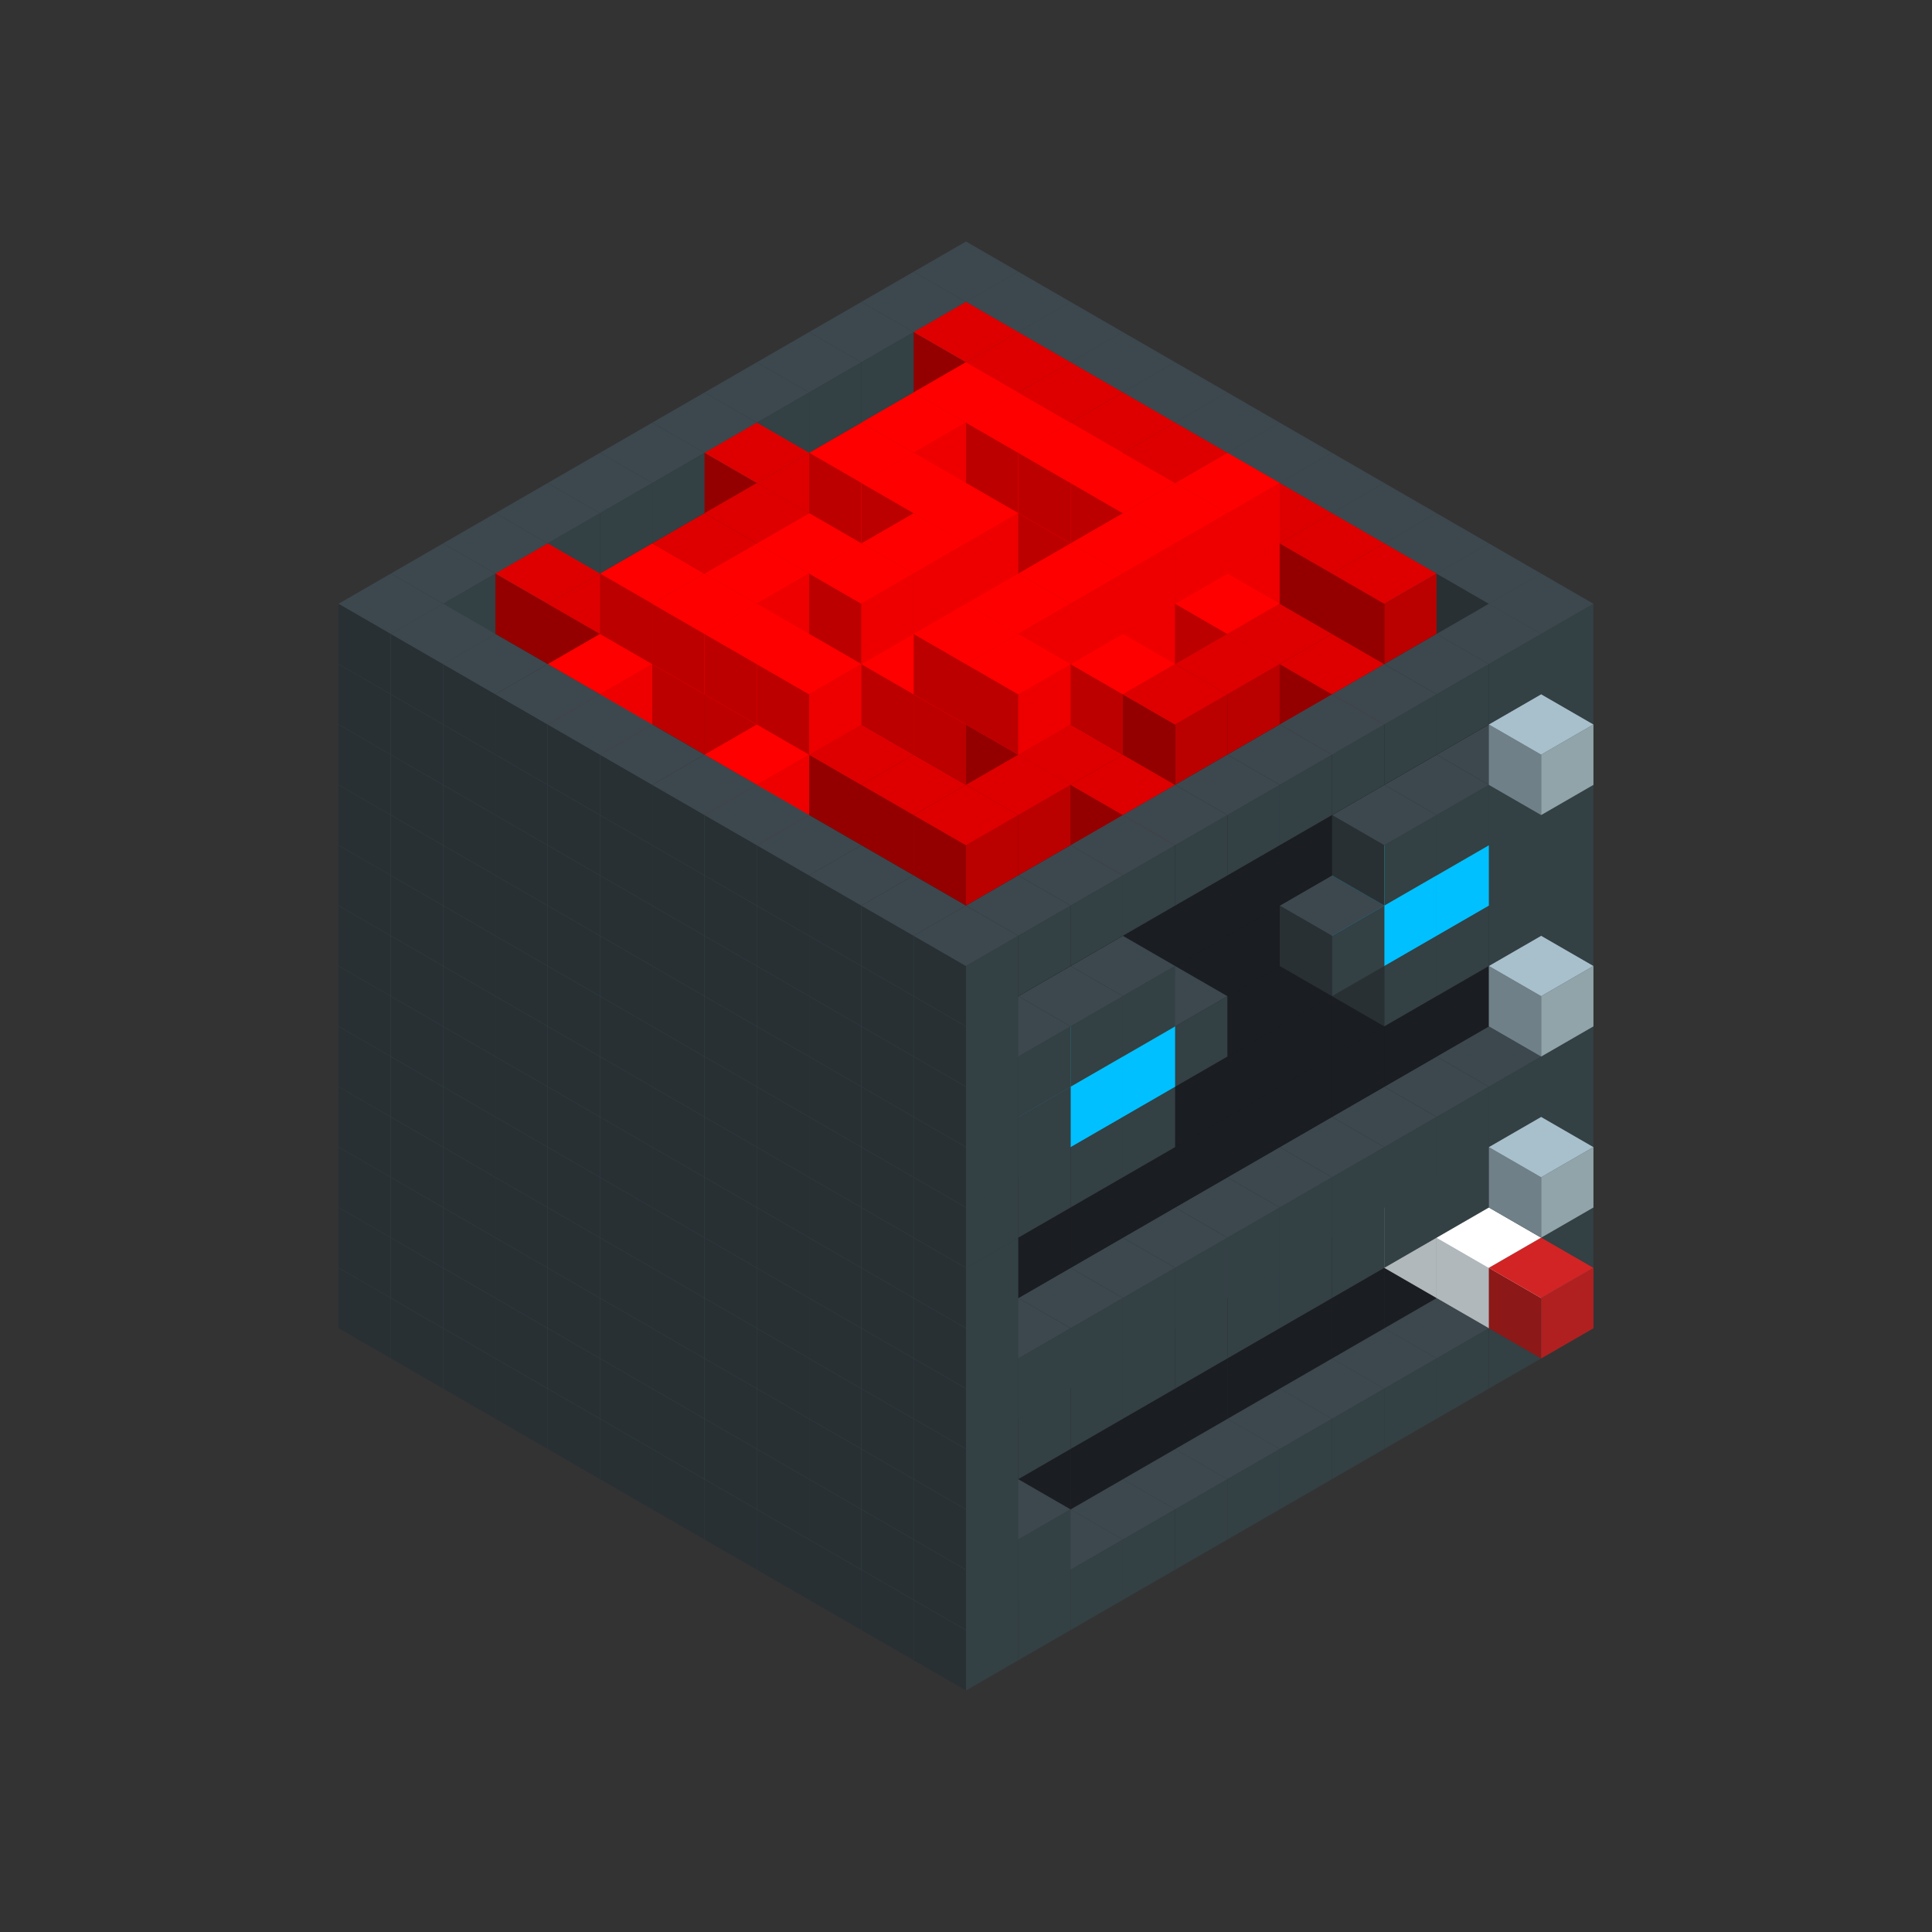 
<svg width='600' height='600' viewBox='4436371 5550000 3200000 3200000' xmlns='http://www.w3.org/2000/svg' xmlns:xlink='http://www.w3.org/1999/xlink'>
<rect x="4436371" y="5550000" width="3200000" height="3200000" fill="#333333" stroke="none"/>
<use xlink:href='#v-0x000000bc-1' transform='translate(983738,3600000)'/>
<use xlink:href='#v-0x000000bc-1' transform='translate(1070341,3650000)'/>
<use xlink:href='#v-0x000000bc-1' transform='translate(1156944,3700000)'/>
<use xlink:href='#v-0x000000bc-1' transform='translate(1243547,3750000)'/>
<use xlink:href='#v-0x000000bc-1' transform='translate(1330150,3800000)'/>
<use xlink:href='#v-0x000000bc-1' transform='translate(1416753,3850000)'/>
<use xlink:href='#v-0x000000bc-1' transform='translate(1503356,3900000)'/>
<use xlink:href='#v-0x000000bc-1' transform='translate(1589959,3950000)'/>
<use xlink:href='#v-0x000000bc-1' transform='translate(1676562,4000000)'/>
<use xlink:href='#v-0x000000bc-1' transform='translate(1763165,4050000)'/>
<use xlink:href='#v-0x000000bc-1' transform='translate(1849768,4100000)'/>
<use xlink:href='#v-0x000000bc-1' transform='translate(2889004,3600000)'/>
<use xlink:href='#v-0x000000bc-1' transform='translate(2802401,3650000)'/>
<use xlink:href='#v-0x000000bc-1' transform='translate(2715798,3700000)'/>
<use xlink:href='#v-0x000000bc-1' transform='translate(2629195,3750000)'/>
<use xlink:href='#v-0x000000bc-1' transform='translate(2542592,3800000)'/>
<use xlink:href='#v-0x000000bc-1' transform='translate(2455989,3850000)'/>
<use xlink:href='#v-0x000000bc-1' transform='translate(2369386,3900000)'/>
<use xlink:href='#v-0x000000bc-1' transform='translate(2282783,3950000)'/>
<use xlink:href='#v-0x000000bc-1' transform='translate(2196180,4000000)'/>
<use xlink:href='#v-0x000000bc-1' transform='translate(2109577,4050000)'/>
<use xlink:href='#v-0x000000bc-1' transform='translate(2022974,4100000)'/>
<use xlink:href='#v-0x000000bc-1' transform='translate(1936371,4150000)'/>
<use xlink:href='#v-0x000000bc-1' transform='translate(983738,3500000)'/>
<use xlink:href='#v-0x000000bc-1' transform='translate(1070341,3550000)'/>
<use xlink:href='#v-0x000000bc-1' transform='translate(1156944,3600000)'/>
<use xlink:href='#v-0x000000bc-1' transform='translate(1243547,3650000)'/>
<use xlink:href='#v-0x000000bc-1' transform='translate(1330150,3700000)'/>
<use xlink:href='#v-0x000000bc-1' transform='translate(1416753,3750000)'/>
<use xlink:href='#v-0x000000bc-1' transform='translate(1503356,3800000)'/>
<use xlink:href='#v-0x000000bc-1' transform='translate(1589959,3850000)'/>
<use xlink:href='#v-0x000000bc-1' transform='translate(1676562,3900000)'/>
<use xlink:href='#v-0x000000bc-1' transform='translate(1763165,3950000)'/>
<use xlink:href='#v-0x000000bc-2' transform='translate(2715798,3500000)'/>
<use xlink:href='#v-0x000000bc-2' transform='translate(2629195,3550000)'/>
<use xlink:href='#v-0x000000bc-2' transform='translate(2542592,3600000)'/>
<use xlink:href='#v-0x000000bc-2' transform='translate(2455989,3650000)'/>
<use xlink:href='#v-0x000000bc-2' transform='translate(2369386,3700000)'/>
<use xlink:href='#v-0x000000bc-2' transform='translate(2282783,3750000)'/>
<use xlink:href='#v-0x000000bc-2' transform='translate(2196180,3800000)'/>
<use xlink:href='#v-0x000000bc-2' transform='translate(2109577,3850000)'/>
<use xlink:href='#v-0x000000bc-2' transform='translate(2022974,3900000)'/>
<use xlink:href='#v-0x000000bc-2' transform='translate(1936371,3950000)'/>
<use xlink:href='#v-0x000000bc-1' transform='translate(1849768,4000000)'/>
<use xlink:href='#v-0x000000bc-1' transform='translate(2889004,3500000)'/>
<use xlink:href='#v-0x000000bc-1' transform='translate(2802401,3550000)'/>
<use xlink:href='#v-0x000000bc-1' transform='translate(2022974,4000000)'/>
<use xlink:href='#v-0x000000bc-1' transform='translate(1936371,4050000)'/>
<use xlink:href='#v-0x000000bc-1' transform='translate(983738,3400000)'/>
<use xlink:href='#v-0x000000bc-1' transform='translate(1070341,3450000)'/>
<use xlink:href='#v-0x000000bc-1' transform='translate(1156944,3500000)'/>
<use xlink:href='#v-0x000000bc-1' transform='translate(1243547,3550000)'/>
<use xlink:href='#v-0x000000bc-1' transform='translate(1330150,3600000)'/>
<use xlink:href='#v-0x000000bc-1' transform='translate(1416753,3650000)'/>
<use xlink:href='#v-0x000000bc-1' transform='translate(1503356,3700000)'/>
<use xlink:href='#v-0x000000bc-1' transform='translate(1589959,3750000)'/>
<use xlink:href='#v-0x000000bc-1' transform='translate(1676562,3800000)'/>
<use xlink:href='#v-0x000000bc-1' transform='translate(1763165,3850000)'/>
<use xlink:href='#v-0x000000bc-2' transform='translate(2715798,3400000)'/>
<use xlink:href='#v-0x000000bc-4' transform='translate(2629195,3450000)'/>
<use xlink:href='#v-0x000000bc-2' transform='translate(2542592,3500000)'/>
<use xlink:href='#v-0x000000bc-2' transform='translate(2455989,3550000)'/>
<use xlink:href='#v-0x000000bc-2' transform='translate(2369386,3600000)'/>
<use xlink:href='#v-0x000000bc-2' transform='translate(2282783,3650000)'/>
<use xlink:href='#v-0x000000bc-2' transform='translate(2196180,3700000)'/>
<use xlink:href='#v-0x000000bc-2' transform='translate(2109577,3750000)'/>
<use xlink:href='#v-0x000000bc-2' transform='translate(2022974,3800000)'/>
<use xlink:href='#v-0x000000bc-2' transform='translate(1936371,3850000)'/>
<use xlink:href='#v-0x000000bc-1' transform='translate(1849768,3900000)'/>
<use xlink:href='#v-0x000000bc-1' transform='translate(2889004,3400000)'/>
<use xlink:href='#v-0x000000bc-4' transform='translate(2715798,3500000)'/>
<use xlink:href='#v-0x000000bc-1' transform='translate(1936371,3950000)'/>
<use xlink:href='#v-0x000000bc-4' transform='translate(2802401,3550000)'/>
<use xlink:href='#v-0x000000bc-5' transform='translate(2889004,3600000)'/>
<use xlink:href='#v-0x000000bc-1' transform='translate(983738,3300000)'/>
<use xlink:href='#v-0x000000bc-1' transform='translate(1070341,3350000)'/>
<use xlink:href='#v-0x000000bc-1' transform='translate(1156944,3400000)'/>
<use xlink:href='#v-0x000000bc-1' transform='translate(1243547,3450000)'/>
<use xlink:href='#v-0x000000bc-1' transform='translate(1330150,3500000)'/>
<use xlink:href='#v-0x000000bc-1' transform='translate(1416753,3550000)'/>
<use xlink:href='#v-0x000000bc-1' transform='translate(1503356,3600000)'/>
<use xlink:href='#v-0x000000bc-1' transform='translate(1589959,3650000)'/>
<use xlink:href='#v-0x000000bc-1' transform='translate(1676562,3700000)'/>
<use xlink:href='#v-0x000000bc-1' transform='translate(1763165,3750000)'/>
<use xlink:href='#v-0x000000bc-2' transform='translate(2715798,3300000)'/>
<use xlink:href='#v-0x000000bc-2' transform='translate(2629195,3350000)'/>
<use xlink:href='#v-0x000000bc-2' transform='translate(2542592,3400000)'/>
<use xlink:href='#v-0x000000bc-2' transform='translate(2455989,3450000)'/>
<use xlink:href='#v-0x000000bc-2' transform='translate(2369386,3500000)'/>
<use xlink:href='#v-0x000000bc-2' transform='translate(2282783,3550000)'/>
<use xlink:href='#v-0x000000bc-2' transform='translate(2196180,3600000)'/>
<use xlink:href='#v-0x000000bc-2' transform='translate(2109577,3650000)'/>
<use xlink:href='#v-0x000000bc-2' transform='translate(2022974,3700000)'/>
<use xlink:href='#v-0x000000bc-2' transform='translate(1936371,3750000)'/>
<use xlink:href='#v-0x000000bc-1' transform='translate(1849768,3800000)'/>
<use xlink:href='#v-0x000000bc-1' transform='translate(2889004,3300000)'/>
<use xlink:href='#v-0x000000bc-1' transform='translate(2802401,3350000)'/>
<use xlink:href='#v-0x000000bc-1' transform='translate(2715798,3400000)'/>
<use xlink:href='#v-0x000000bc-1' transform='translate(2629195,3450000)'/>
<use xlink:href='#v-0x000000bc-1' transform='translate(2542592,3500000)'/>
<use xlink:href='#v-0x000000bc-1' transform='translate(2455989,3550000)'/>
<use xlink:href='#v-0x000000bc-1' transform='translate(2369386,3600000)'/>
<use xlink:href='#v-0x000000bc-1' transform='translate(2282783,3650000)'/>
<use xlink:href='#v-0x000000bc-1' transform='translate(2196180,3700000)'/>
<use xlink:href='#v-0x000000bc-1' transform='translate(2109577,3750000)'/>
<use xlink:href='#v-0x000000bc-1' transform='translate(2022974,3800000)'/>
<use xlink:href='#v-0x000000bc-1' transform='translate(1936371,3850000)'/>
<use xlink:href='#v-0x000000bc-1' transform='translate(983738,3200000)'/>
<use xlink:href='#v-0x000000bc-1' transform='translate(1070341,3250000)'/>
<use xlink:href='#v-0x000000bc-1' transform='translate(1156944,3300000)'/>
<use xlink:href='#v-0x000000bc-1' transform='translate(1243547,3350000)'/>
<use xlink:href='#v-0x000000bc-1' transform='translate(1330150,3400000)'/>
<use xlink:href='#v-0x000000bc-1' transform='translate(1416753,3450000)'/>
<use xlink:href='#v-0x000000bc-1' transform='translate(1503356,3500000)'/>
<use xlink:href='#v-0x000000bc-1' transform='translate(1589959,3550000)'/>
<use xlink:href='#v-0x000000bc-1' transform='translate(1676562,3600000)'/>
<use xlink:href='#v-0x000000bc-1' transform='translate(1763165,3650000)'/>
<use xlink:href='#v-0x000000bc-2' transform='translate(2715798,3200000)'/>
<use xlink:href='#v-0x000000bc-2' transform='translate(2629195,3250000)'/>
<use xlink:href='#v-0x000000bc-2' transform='translate(2542592,3300000)'/>
<use xlink:href='#v-0x000000bc-2' transform='translate(2455989,3350000)'/>
<use xlink:href='#v-0x000000bc-2' transform='translate(2369386,3400000)'/>
<use xlink:href='#v-0x000000bc-2' transform='translate(2282783,3450000)'/>
<use xlink:href='#v-0x000000bc-2' transform='translate(2196180,3500000)'/>
<use xlink:href='#v-0x000000bc-2' transform='translate(2109577,3550000)'/>
<use xlink:href='#v-0x000000bc-2' transform='translate(2022974,3600000)'/>
<use xlink:href='#v-0x000000bc-2' transform='translate(1936371,3650000)'/>
<use xlink:href='#v-0x000000bc-1' transform='translate(1849768,3700000)'/>
<use xlink:href='#v-0x000000bc-1' transform='translate(2889004,3200000)'/>
<use xlink:href='#v-0x000000bc-1' transform='translate(2802401,3250000)'/>
<use xlink:href='#v-0x000000bc-1' transform='translate(2715798,3300000)'/>
<use xlink:href='#v-0x000000bc-1' transform='translate(2629195,3350000)'/>
<use xlink:href='#v-0x000000bc-1' transform='translate(2542592,3400000)'/>
<use xlink:href='#v-0x000000bc-1' transform='translate(2455989,3450000)'/>
<use xlink:href='#v-0x000000bc-1' transform='translate(2369386,3500000)'/>
<use xlink:href='#v-0x000000bc-1' transform='translate(2282783,3550000)'/>
<use xlink:href='#v-0x000000bc-1' transform='translate(2196180,3600000)'/>
<use xlink:href='#v-0x000000bc-1' transform='translate(2109577,3650000)'/>
<use xlink:href='#v-0x000000bc-1' transform='translate(2022974,3700000)'/>
<use xlink:href='#v-0x000000bc-1' transform='translate(1936371,3750000)'/>
<use xlink:href='#v-0x000000bc-6' transform='translate(2889004,3400000)'/>
<use xlink:href='#v-0x000000bc-1' transform='translate(983738,3100000)'/>
<use xlink:href='#v-0x000000bc-1' transform='translate(1070341,3150000)'/>
<use xlink:href='#v-0x000000bc-1' transform='translate(1156944,3200000)'/>
<use xlink:href='#v-0x000000bc-1' transform='translate(1243547,3250000)'/>
<use xlink:href='#v-0x000000bc-1' transform='translate(1330150,3300000)'/>
<use xlink:href='#v-0x000000bc-1' transform='translate(1416753,3350000)'/>
<use xlink:href='#v-0x000000bc-1' transform='translate(1503356,3400000)'/>
<use xlink:href='#v-0x000000bc-1' transform='translate(1589959,3450000)'/>
<use xlink:href='#v-0x000000bc-1' transform='translate(1676562,3500000)'/>
<use xlink:href='#v-0x000000bc-1' transform='translate(1763165,3550000)'/>
<use xlink:href='#v-0x000000bc-2' transform='translate(2715798,3100000)'/>
<use xlink:href='#v-0x000000bc-2' transform='translate(2629195,3150000)'/>
<use xlink:href='#v-0x000000bc-2' transform='translate(2542592,3200000)'/>
<use xlink:href='#v-0x000000bc-2' transform='translate(2455989,3250000)'/>
<use xlink:href='#v-0x000000bc-2' transform='translate(2369386,3300000)'/>
<use xlink:href='#v-0x000000bc-2' transform='translate(2282783,3350000)'/>
<use xlink:href='#v-0x000000bc-2' transform='translate(2196180,3400000)'/>
<use xlink:href='#v-0x000000bc-2' transform='translate(2109577,3450000)'/>
<use xlink:href='#v-0x000000bc-2' transform='translate(2022974,3500000)'/>
<use xlink:href='#v-0x000000bc-2' transform='translate(1936371,3550000)'/>
<use xlink:href='#v-0x000000bc-1' transform='translate(1849768,3600000)'/>
<use xlink:href='#v-0x000000bc-1' transform='translate(2889004,3100000)'/>
<use xlink:href='#v-0x000000bc-1' transform='translate(1936371,3650000)'/>
<use xlink:href='#v-0x000000bc-1' transform='translate(983738,3000000)'/>
<use xlink:href='#v-0x000000bc-1' transform='translate(1070341,3050000)'/>
<use xlink:href='#v-0x000000bc-1' transform='translate(1156944,3100000)'/>
<use xlink:href='#v-0x000000bc-1' transform='translate(1243547,3150000)'/>
<use xlink:href='#v-0x000000bc-1' transform='translate(1330150,3200000)'/>
<use xlink:href='#v-0x000000bc-1' transform='translate(1416753,3250000)'/>
<use xlink:href='#v-0x000000bc-1' transform='translate(1503356,3300000)'/>
<use xlink:href='#v-0x000000bc-1' transform='translate(1589959,3350000)'/>
<use xlink:href='#v-0x000000bc-1' transform='translate(1676562,3400000)'/>
<use xlink:href='#v-0x000000bc-1' transform='translate(1763165,3450000)'/>
<use xlink:href='#v-0x000000bc-2' transform='translate(2715798,3000000)'/>
<use xlink:href='#v-0x000000bc-2' transform='translate(2629195,3050000)'/>
<use xlink:href='#v-0x000000bc-2' transform='translate(2542592,3100000)'/>
<use xlink:href='#v-0x000000bc-2' transform='translate(2455989,3150000)'/>
<use xlink:href='#v-0x000000bc-2' transform='translate(2369386,3200000)'/>
<use xlink:href='#v-0x000000bc-2' transform='translate(2282783,3250000)'/>
<use xlink:href='#v-0x000000bc-2' transform='translate(2196180,3300000)'/>
<use xlink:href='#v-0x000000bc-2' transform='translate(2109577,3350000)'/>
<use xlink:href='#v-0x000000bc-2' transform='translate(2022974,3400000)'/>
<use xlink:href='#v-0x000000bc-2' transform='translate(1936371,3450000)'/>
<use xlink:href='#v-0x000000bc-1' transform='translate(1849768,3500000)'/>
<use xlink:href='#v-0x000000bc-1' transform='translate(2889004,3000000)'/>
<use xlink:href='#v-0x000000bc-1' transform='translate(1936371,3550000)'/>
<use xlink:href='#v-0x000000bc-1' transform='translate(983738,2900000)'/>
<use xlink:href='#v-0x000000bc-1' transform='translate(1070341,2950000)'/>
<use xlink:href='#v-0x000000bc-1' transform='translate(1156944,3000000)'/>
<use xlink:href='#v-0x000000bc-1' transform='translate(1243547,3050000)'/>
<use xlink:href='#v-0x000000bc-1' transform='translate(1330150,3100000)'/>
<use xlink:href='#v-0x000000bc-1' transform='translate(1416753,3150000)'/>
<use xlink:href='#v-0x000000bc-1' transform='translate(1503356,3200000)'/>
<use xlink:href='#v-0x000000bc-1' transform='translate(1589959,3250000)'/>
<use xlink:href='#v-0x000000bc-1' transform='translate(1676562,3300000)'/>
<use xlink:href='#v-0x000000bc-1' transform='translate(1763165,3350000)'/>
<use xlink:href='#v-0x000000bc-2' transform='translate(2715798,2900000)'/>
<use xlink:href='#v-0x000000bc-2' transform='translate(2629195,2950000)'/>
<use xlink:href='#v-0x000000bc-2' transform='translate(2542592,3000000)'/>
<use xlink:href='#v-0x000000bc-2' transform='translate(2455989,3050000)'/>
<use xlink:href='#v-0x000000bc-2' transform='translate(2369386,3100000)'/>
<use xlink:href='#v-0x000000bc-2' transform='translate(2282783,3150000)'/>
<use xlink:href='#v-0x000000bc-2' transform='translate(2196180,3200000)'/>
<use xlink:href='#v-0x000000bc-2' transform='translate(2109577,3250000)'/>
<use xlink:href='#v-0x000000bc-2' transform='translate(2022974,3300000)'/>
<use xlink:href='#v-0x000000bc-2' transform='translate(1936371,3350000)'/>
<use xlink:href='#v-0x000000bc-1' transform='translate(1849768,3400000)'/>
<use xlink:href='#v-0x000000bc-1' transform='translate(2889004,2900000)'/>
<use xlink:href='#v-0x000000bc-1' transform='translate(2802401,2950000)'/>
<use xlink:href='#v-0x000000bc-1' transform='translate(2715798,3000000)'/>
<use xlink:href='#v-0x000000bc-1' transform='translate(2629195,3050000)'/>
<use xlink:href='#v-0x000000bc-1' transform='translate(2196180,3300000)'/>
<use xlink:href='#v-0x000000bc-1' transform='translate(2109577,3350000)'/>
<use xlink:href='#v-0x000000bc-1' transform='translate(2022974,3400000)'/>
<use xlink:href='#v-0x000000bc-1' transform='translate(1936371,3450000)'/>
<use xlink:href='#v-0x000000bc-6' transform='translate(2889004,3100000)'/>
<use xlink:href='#v-0x000000bc-1' transform='translate(983738,2800000)'/>
<use xlink:href='#v-0x000000bc-1' transform='translate(1070341,2850000)'/>
<use xlink:href='#v-0x000000bc-1' transform='translate(1156944,2900000)'/>
<use xlink:href='#v-0x000000bc-1' transform='translate(1243547,2950000)'/>
<use xlink:href='#v-0x000000bc-1' transform='translate(1330150,3000000)'/>
<use xlink:href='#v-0x000000bc-1' transform='translate(1416753,3050000)'/>
<use xlink:href='#v-0x000000bc-1' transform='translate(1503356,3100000)'/>
<use xlink:href='#v-0x000000bc-1' transform='translate(1589959,3150000)'/>
<use xlink:href='#v-0x000000bc-1' transform='translate(1676562,3200000)'/>
<use xlink:href='#v-0x000000bc-1' transform='translate(1763165,3250000)'/>
<use xlink:href='#v-0x000000bc-2' transform='translate(2715798,2800000)'/>
<use xlink:href='#v-0x000000bc-2' transform='translate(2629195,2850000)'/>
<use xlink:href='#v-0x000000bc-2' transform='translate(2542592,2900000)'/>
<use xlink:href='#v-0x000000bc-2' transform='translate(2455989,2950000)'/>
<use xlink:href='#v-0x000000bc-2' transform='translate(2369386,3000000)'/>
<use xlink:href='#v-0x000000bc-2' transform='translate(2282783,3050000)'/>
<use xlink:href='#v-0x000000bc-2' transform='translate(2196180,3100000)'/>
<use xlink:href='#v-0x000000bc-2' transform='translate(2109577,3150000)'/>
<use xlink:href='#v-0x000000bc-2' transform='translate(2022974,3200000)'/>
<use xlink:href='#v-0x000000bc-2' transform='translate(1936371,3250000)'/>
<use xlink:href='#v-0x000000bc-1' transform='translate(1849768,3300000)'/>
<use xlink:href='#v-0x000000bc-1' transform='translate(2889004,2800000)'/>
<use xlink:href='#v-0x000000bc-1' transform='translate(2802401,2850000)'/>
<use xlink:href='#v-0x000000bc-3' transform='translate(2715798,2900000)'/>
<use xlink:href='#v-0x000000bc-3' transform='translate(2629195,2950000)'/>
<use xlink:href='#v-0x000000bc-1' transform='translate(2542592,3000000)'/>
<use xlink:href='#v-0x000000bc-1' transform='translate(2282783,3150000)'/>
<use xlink:href='#v-0x000000bc-3' transform='translate(2196180,3200000)'/>
<use xlink:href='#v-0x000000bc-3' transform='translate(2109577,3250000)'/>
<use xlink:href='#v-0x000000bc-1' transform='translate(2022974,3300000)'/>
<use xlink:href='#v-0x000000bc-1' transform='translate(1936371,3350000)'/>
<use xlink:href='#v-0x000000bc-1' transform='translate(983738,2700000)'/>
<use xlink:href='#v-0x000000bc-1' transform='translate(1070341,2750000)'/>
<use xlink:href='#v-0x000000bc-1' transform='translate(1156944,2800000)'/>
<use xlink:href='#v-0x000000bc-1' transform='translate(1243547,2850000)'/>
<use xlink:href='#v-0x000000bc-1' transform='translate(1330150,2900000)'/>
<use xlink:href='#v-0x000000bc-1' transform='translate(1416753,2950000)'/>
<use xlink:href='#v-0x000000bc-1' transform='translate(1503356,3000000)'/>
<use xlink:href='#v-0x000000bc-1' transform='translate(1589959,3050000)'/>
<use xlink:href='#v-0x000000bc-1' transform='translate(1676562,3100000)'/>
<use xlink:href='#v-0x000000bc-1' transform='translate(1763165,3150000)'/>
<use xlink:href='#v-0x000000bc-2' transform='translate(2715798,2700000)'/>
<use xlink:href='#v-0x000000bc-2' transform='translate(2629195,2750000)'/>
<use xlink:href='#v-0x000000bc-2' transform='translate(2542592,2800000)'/>
<use xlink:href='#v-0x000000bc-2' transform='translate(2455989,2850000)'/>
<use xlink:href='#v-0x000000bc-2' transform='translate(2369386,2900000)'/>
<use xlink:href='#v-0x000000bc-2' transform='translate(2282783,2950000)'/>
<use xlink:href='#v-0x000000bc-2' transform='translate(2196180,3000000)'/>
<use xlink:href='#v-0x000000bc-2' transform='translate(2109577,3050000)'/>
<use xlink:href='#v-0x000000bc-2' transform='translate(2022974,3100000)'/>
<use xlink:href='#v-0x000000bc-2' transform='translate(1936371,3150000)'/>
<use xlink:href='#v-0x000000bc-1' transform='translate(1849768,3200000)'/>
<use xlink:href='#v-0x000000bc-1' transform='translate(2889004,2700000)'/>
<use xlink:href='#v-0x000000bc-1' transform='translate(2802401,2750000)'/>
<use xlink:href='#v-0x000000bc-1' transform='translate(2715798,2800000)'/>
<use xlink:href='#v-0x000000bc-1' transform='translate(2629195,2850000)'/>
<use xlink:href='#v-0x000000bc-1' transform='translate(2196180,3100000)'/>
<use xlink:href='#v-0x000000bc-1' transform='translate(2109577,3150000)'/>
<use xlink:href='#v-0x000000bc-1' transform='translate(2022974,3200000)'/>
<use xlink:href='#v-0x000000bc-1' transform='translate(1936371,3250000)'/>
<use xlink:href='#v-0x000000bc-1' transform='translate(983738,2600000)'/>
<use xlink:href='#v-0x000000bc-7' transform='translate(1936371,2150000)'/>
<use xlink:href='#v-0x000000bc-7' transform='translate(1849768,2200000)'/>
<use xlink:href='#v-0x000000bc-7' transform='translate(1763165,2250000)'/>
<use xlink:href='#v-0x000000bc-7' transform='translate(1676562,2300000)'/>
<use xlink:href='#v-0x000000bc-7' transform='translate(1589959,2350000)'/>
<use xlink:href='#v-0x000000bc-7' transform='translate(1503356,2400000)'/>
<use xlink:href='#v-0x000000bc-7' transform='translate(1416753,2450000)'/>
<use xlink:href='#v-0x000000bc-7' transform='translate(1330150,2500000)'/>
<use xlink:href='#v-0x000000bc-7' transform='translate(1243547,2550000)'/>
<use xlink:href='#v-0x000000bc-7' transform='translate(1156944,2600000)'/>
<use xlink:href='#v-0x000000bc-1' transform='translate(1070341,2650000)'/>
<use xlink:href='#v-0x000000bc-7' transform='translate(2022974,2200000)'/>
<use xlink:href='#v-0x000000bc-7' transform='translate(1936371,2250000)'/>
<use xlink:href='#v-0x000000bc-7' transform='translate(1849768,2300000)'/>
<use xlink:href='#v-0x000000bc-7' transform='translate(1763165,2350000)'/>
<use xlink:href='#v-0x000000bc-7' transform='translate(1676562,2400000)'/>
<use xlink:href='#v-0x000000bc-7' transform='translate(1589959,2450000)'/>
<use xlink:href='#v-0x000000bc-7' transform='translate(1503356,2500000)'/>
<use xlink:href='#v-0x000000bc-7' transform='translate(1416753,2550000)'/>
<use xlink:href='#v-0x000000bc-7' transform='translate(1330150,2600000)'/>
<use xlink:href='#v-0x000000bc-7' transform='translate(1243547,2650000)'/>
<use xlink:href='#v-0x000000bc-1' transform='translate(1156944,2700000)'/>
<use xlink:href='#v-0x000000bc-7' transform='translate(2109577,2250000)'/>
<use xlink:href='#v-0x000000bc-7' transform='translate(2022974,2300000)'/>
<use xlink:href='#v-0x000000bc-7' transform='translate(1936371,2350000)'/>
<use xlink:href='#v-0x000000bc-7' transform='translate(1849768,2400000)'/>
<use xlink:href='#v-0x000000bc-7' transform='translate(1763165,2450000)'/>
<use xlink:href='#v-0x000000bc-7' transform='translate(1676562,2500000)'/>
<use xlink:href='#v-0x000000bc-7' transform='translate(1589959,2550000)'/>
<use xlink:href='#v-0x000000bc-7' transform='translate(1503356,2600000)'/>
<use xlink:href='#v-0x000000bc-7' transform='translate(1416753,2650000)'/>
<use xlink:href='#v-0x000000bc-7' transform='translate(1330150,2700000)'/>
<use xlink:href='#v-0x000000bc-1' transform='translate(1243547,2750000)'/>
<use xlink:href='#v-0x000000bc-7' transform='translate(2196180,2300000)'/>
<use xlink:href='#v-0x000000bc-7' transform='translate(2109577,2350000)'/>
<use xlink:href='#v-0x000000bc-7' transform='translate(2022974,2400000)'/>
<use xlink:href='#v-0x000000bc-7' transform='translate(1936371,2450000)'/>
<use xlink:href='#v-0x000000bc-7' transform='translate(1849768,2500000)'/>
<use xlink:href='#v-0x000000bc-7' transform='translate(1763165,2550000)'/>
<use xlink:href='#v-0x000000bc-7' transform='translate(1676562,2600000)'/>
<use xlink:href='#v-0x000000bc-7' transform='translate(1589959,2650000)'/>
<use xlink:href='#v-0x000000bc-7' transform='translate(1503356,2700000)'/>
<use xlink:href='#v-0x000000bc-7' transform='translate(1416753,2750000)'/>
<use xlink:href='#v-0x000000bc-1' transform='translate(1330150,2800000)'/>
<use xlink:href='#v-0x000000bc-7' transform='translate(2282783,2350000)'/>
<use xlink:href='#v-0x000000bc-7' transform='translate(2196180,2400000)'/>
<use xlink:href='#v-0x000000bc-7' transform='translate(2109577,2450000)'/>
<use xlink:href='#v-0x000000bc-7' transform='translate(2022974,2500000)'/>
<use xlink:href='#v-0x000000bc-7' transform='translate(1936371,2550000)'/>
<use xlink:href='#v-0x000000bc-7' transform='translate(1849768,2600000)'/>
<use xlink:href='#v-0x000000bc-7' transform='translate(1763165,2650000)'/>
<use xlink:href='#v-0x000000bc-7' transform='translate(1676562,2700000)'/>
<use xlink:href='#v-0x000000bc-7' transform='translate(1589959,2750000)'/>
<use xlink:href='#v-0x000000bc-7' transform='translate(1503356,2800000)'/>
<use xlink:href='#v-0x000000bc-1' transform='translate(1416753,2850000)'/>
<use xlink:href='#v-0x000000bc-7' transform='translate(2369386,2400000)'/>
<use xlink:href='#v-0x000000bc-7' transform='translate(2282783,2450000)'/>
<use xlink:href='#v-0x000000bc-7' transform='translate(2196180,2500000)'/>
<use xlink:href='#v-0x000000bc-7' transform='translate(2109577,2550000)'/>
<use xlink:href='#v-0x000000bc-7' transform='translate(2022974,2600000)'/>
<use xlink:href='#v-0x000000bc-7' transform='translate(1936371,2650000)'/>
<use xlink:href='#v-0x000000bc-7' transform='translate(1849768,2700000)'/>
<use xlink:href='#v-0x000000bc-7' transform='translate(1763165,2750000)'/>
<use xlink:href='#v-0x000000bc-7' transform='translate(1676562,2800000)'/>
<use xlink:href='#v-0x000000bc-7' transform='translate(1589959,2850000)'/>
<use xlink:href='#v-0x000000bc-1' transform='translate(1503356,2900000)'/>
<use xlink:href='#v-0x000000bc-7' transform='translate(2455989,2450000)'/>
<use xlink:href='#v-0x000000bc-7' transform='translate(2369386,2500000)'/>
<use xlink:href='#v-0x000000bc-7' transform='translate(2282783,2550000)'/>
<use xlink:href='#v-0x000000bc-7' transform='translate(2196180,2600000)'/>
<use xlink:href='#v-0x000000bc-7' transform='translate(2109577,2650000)'/>
<use xlink:href='#v-0x000000bc-7' transform='translate(2022974,2700000)'/>
<use xlink:href='#v-0x000000bc-7' transform='translate(1936371,2750000)'/>
<use xlink:href='#v-0x000000bc-7' transform='translate(1849768,2800000)'/>
<use xlink:href='#v-0x000000bc-7' transform='translate(1763165,2850000)'/>
<use xlink:href='#v-0x000000bc-7' transform='translate(1676562,2900000)'/>
<use xlink:href='#v-0x000000bc-1' transform='translate(1589959,2950000)'/>
<use xlink:href='#v-0x000000bc-7' transform='translate(2542592,2500000)'/>
<use xlink:href='#v-0x000000bc-7' transform='translate(2455989,2550000)'/>
<use xlink:href='#v-0x000000bc-7' transform='translate(2369386,2600000)'/>
<use xlink:href='#v-0x000000bc-7' transform='translate(2282783,2650000)'/>
<use xlink:href='#v-0x000000bc-7' transform='translate(2196180,2700000)'/>
<use xlink:href='#v-0x000000bc-7' transform='translate(2109577,2750000)'/>
<use xlink:href='#v-0x000000bc-7' transform='translate(2022974,2800000)'/>
<use xlink:href='#v-0x000000bc-7' transform='translate(1936371,2850000)'/>
<use xlink:href='#v-0x000000bc-7' transform='translate(1849768,2900000)'/>
<use xlink:href='#v-0x000000bc-7' transform='translate(1763165,2950000)'/>
<use xlink:href='#v-0x000000bc-1' transform='translate(1676562,3000000)'/>
<use xlink:href='#v-0x000000bc-7' transform='translate(2629195,2550000)'/>
<use xlink:href='#v-0x000000bc-7' transform='translate(2542592,2600000)'/>
<use xlink:href='#v-0x000000bc-7' transform='translate(2455989,2650000)'/>
<use xlink:href='#v-0x000000bc-7' transform='translate(2369386,2700000)'/>
<use xlink:href='#v-0x000000bc-7' transform='translate(2282783,2750000)'/>
<use xlink:href='#v-0x000000bc-7' transform='translate(2196180,2800000)'/>
<use xlink:href='#v-0x000000bc-7' transform='translate(2109577,2850000)'/>
<use xlink:href='#v-0x000000bc-7' transform='translate(2022974,2900000)'/>
<use xlink:href='#v-0x000000bc-7' transform='translate(1936371,2950000)'/>
<use xlink:href='#v-0x000000bc-7' transform='translate(1849768,3000000)'/>
<use xlink:href='#v-0x000000bc-1' transform='translate(1763165,3050000)'/>
<use xlink:href='#v-0x000000bc-2' transform='translate(2715798,2600000)'/>
<use xlink:href='#v-0x000000bc-2' transform='translate(2629195,2650000)'/>
<use xlink:href='#v-0x000000bc-2' transform='translate(2542592,2700000)'/>
<use xlink:href='#v-0x000000bc-2' transform='translate(2455989,2750000)'/>
<use xlink:href='#v-0x000000bc-2' transform='translate(2369386,2800000)'/>
<use xlink:href='#v-0x000000bc-2' transform='translate(2282783,2850000)'/>
<use xlink:href='#v-0x000000bc-2' transform='translate(2196180,2900000)'/>
<use xlink:href='#v-0x000000bc-2' transform='translate(2109577,2950000)'/>
<use xlink:href='#v-0x000000bc-2' transform='translate(2022974,3000000)'/>
<use xlink:href='#v-0x000000bc-2' transform='translate(1936371,3050000)'/>
<use xlink:href='#v-0x000000bc-1' transform='translate(1849768,3100000)'/>
<use xlink:href='#v-0x000000bc-1' transform='translate(2889004,2600000)'/>
<use xlink:href='#v-0x000000bc-1' transform='translate(1936371,3150000)'/>
<use xlink:href='#v-0x000000bc-1' transform='translate(1936371,1950000)'/>
<use xlink:href='#v-0x000000bc-1' transform='translate(1849768,2000000)'/>
<use xlink:href='#v-0x000000bc-1' transform='translate(1763165,2050000)'/>
<use xlink:href='#v-0x000000bc-1' transform='translate(1676562,2100000)'/>
<use xlink:href='#v-0x000000bc-1' transform='translate(1589959,2150000)'/>
<use xlink:href='#v-0x000000bc-1' transform='translate(1503356,2200000)'/>
<use xlink:href='#v-0x000000bc-1' transform='translate(1416753,2250000)'/>
<use xlink:href='#v-0x000000bc-1' transform='translate(1330150,2300000)'/>
<use xlink:href='#v-0x000000bc-1' transform='translate(1243547,2350000)'/>
<use xlink:href='#v-0x000000bc-1' transform='translate(1156944,2400000)'/>
<use xlink:href='#v-0x000000bc-1' transform='translate(1070341,2450000)'/>
<use xlink:href='#v-0x000000bc-1' transform='translate(983738,2500000)'/>
<use xlink:href='#v-0x000000bc-1' transform='translate(2022974,2000000)'/>
<use xlink:href='#v-0x000000bc-8' transform='translate(1936371,2050000)'/>
<use xlink:href='#v-0x000000bc-8' transform='translate(1589959,2250000)'/>
<use xlink:href='#v-0x000000bc-8' transform='translate(1243547,2450000)'/>
<use xlink:href='#v-0x000000bc-1' transform='translate(1070341,2550000)'/>
<use xlink:href='#v-0x000000bc-1' transform='translate(2109577,2050000)'/>
<use xlink:href='#v-0x000000bc-8' transform='translate(2022974,2100000)'/>
<use xlink:href='#v-0x000000bc-8' transform='translate(1936371,2150000)'/>
<use xlink:href='#v-0x000000bc-8' transform='translate(1849768,2200000)'/>
<use xlink:href='#v-0x000000bc-8' transform='translate(1676562,2300000)'/>
<use xlink:href='#v-0x000000bc-8' transform='translate(1589959,2350000)'/>
<use xlink:href='#v-0x000000bc-8' transform='translate(1503356,2400000)'/>
<use xlink:href='#v-0x000000bc-8' transform='translate(1330150,2500000)'/>
<use xlink:href='#v-0x000000bc-1' transform='translate(1156944,2600000)'/>
<use xlink:href='#v-0x000000bc-1' transform='translate(2196180,2100000)'/>
<use xlink:href='#v-0x000000bc-8' transform='translate(2109577,2150000)'/>
<use xlink:href='#v-0x000000bc-9' transform='translate(1936371,2250000)'/>
<use xlink:href='#v-0x000000bc-9' transform='translate(1849768,2300000)'/>
<use xlink:href='#v-0x000000bc-9' transform='translate(1763165,2350000)'/>
<use xlink:href='#v-0x000000bc-8' transform='translate(1589959,2450000)'/>
<use xlink:href='#v-0x000000bc-9' transform='translate(1416753,2550000)'/>
<use xlink:href='#v-0x000000bc-9' transform='translate(1330150,2600000)'/>
<use xlink:href='#v-0x000000bc-1' transform='translate(1243547,2650000)'/>
<use xlink:href='#v-0x000000bc-1' transform='translate(2282783,2150000)'/>
<use xlink:href='#v-0x000000bc-8' transform='translate(2196180,2200000)'/>
<use xlink:href='#v-0x000000bc-9' transform='translate(2109577,2250000)'/>
<use xlink:href='#v-0x000000bc-9' transform='translate(2022974,2300000)'/>
<use xlink:href='#v-0x000000bc-9' transform='translate(1849768,2400000)'/>
<use xlink:href='#v-0x000000bc-9' transform='translate(1676562,2500000)'/>
<use xlink:href='#v-0x000000bc-9' transform='translate(1589959,2550000)'/>
<use xlink:href='#v-0x000000bc-9' transform='translate(1503356,2600000)'/>
<use xlink:href='#v-0x000000bc-1' transform='translate(1330150,2700000)'/>
<use xlink:href='#v-0x000000bc-1' transform='translate(2369386,2200000)'/>
<use xlink:href='#v-0x000000bc-8' transform='translate(2282783,2250000)'/>
<use xlink:href='#v-0x000000bc-9' transform='translate(2109577,2350000)'/>
<use xlink:href='#v-0x000000bc-9' transform='translate(1936371,2450000)'/>
<use xlink:href='#v-0x000000bc-9' transform='translate(1849768,2500000)'/>
<use xlink:href='#v-0x000000bc-9' transform='translate(1763165,2550000)'/>
<use xlink:href='#v-0x000000bc-9' transform='translate(1589959,2650000)'/>
<use xlink:href='#v-0x000000bc-1' transform='translate(1416753,2750000)'/>
<use xlink:href='#v-0x000000bc-1' transform='translate(2455989,2250000)'/>
<use xlink:href='#v-0x000000bc-8' transform='translate(2369386,2300000)'/>
<use xlink:href='#v-0x000000bc-9' transform='translate(2196180,2400000)'/>
<use xlink:href='#v-0x000000bc-9' transform='translate(2022974,2500000)'/>
<use xlink:href='#v-0x000000bc-9' transform='translate(1849768,2600000)'/>
<use xlink:href='#v-0x000000bc-9' transform='translate(1676562,2700000)'/>
<use xlink:href='#v-0x000000bc-9' transform='translate(1589959,2750000)'/>
<use xlink:href='#v-0x000000bc-1' transform='translate(1503356,2800000)'/>
<use xlink:href='#v-0x000000bc-1' transform='translate(2542592,2300000)'/>
<use xlink:href='#v-0x000000bc-8' transform='translate(2455989,2350000)'/>
<use xlink:href='#v-0x000000bc-9' transform='translate(2369386,2400000)'/>
<use xlink:href='#v-0x000000bc-9' transform='translate(2282783,2450000)'/>
<use xlink:href='#v-0x000000bc-9' transform='translate(2196180,2500000)'/>
<use xlink:href='#v-0x000000bc-9' transform='translate(2109577,2550000)'/>
<use xlink:href='#v-0x000000bc-9' transform='translate(2022974,2600000)'/>
<use xlink:href='#v-0x000000bc-9' transform='translate(1936371,2650000)'/>
<use xlink:href='#v-0x000000bc-8' transform='translate(1763165,2750000)'/>
<use xlink:href='#v-0x000000bc-1' transform='translate(1589959,2850000)'/>
<use xlink:href='#v-0x000000bc-1' transform='translate(2629195,2350000)'/>
<use xlink:href='#v-0x000000bc-8' transform='translate(2542592,2400000)'/>
<use xlink:href='#v-0x000000bc-9' transform='translate(2369386,2500000)'/>
<use xlink:href='#v-0x000000bc-9' transform='translate(2196180,2600000)'/>
<use xlink:href='#v-0x000000bc-8' transform='translate(2022974,2700000)'/>
<use xlink:href='#v-0x000000bc-8' transform='translate(1849768,2800000)'/>
<use xlink:href='#v-0x000000bc-1' transform='translate(1676562,2900000)'/>
<use xlink:href='#v-0x000000bc-1' transform='translate(2715798,2400000)'/>
<use xlink:href='#v-0x000000bc-8' transform='translate(2629195,2450000)'/>
<use xlink:href='#v-0x000000bc-8' transform='translate(2455989,2550000)'/>
<use xlink:href='#v-0x000000bc-8' transform='translate(2369386,2600000)'/>
<use xlink:href='#v-0x000000bc-8' transform='translate(2282783,2650000)'/>
<use xlink:href='#v-0x000000bc-8' transform='translate(2109577,2750000)'/>
<use xlink:href='#v-0x000000bc-8' transform='translate(2022974,2800000)'/>
<use xlink:href='#v-0x000000bc-8' transform='translate(1936371,2850000)'/>
<use xlink:href='#v-0x000000bc-1' transform='translate(1763165,2950000)'/>
<use xlink:href='#v-0x000000bc-1' transform='translate(2802401,2450000)'/>
<use xlink:href='#v-0x000000bc-8' transform='translate(2542592,2600000)'/>
<use xlink:href='#v-0x000000bc-8' transform='translate(2196180,2800000)'/>
<use xlink:href='#v-0x000000bc-1' transform='translate(1849768,3000000)'/>
<use xlink:href='#v-0x000000bc-1' transform='translate(2889004,2500000)'/>
<use xlink:href='#v-0x000000bc-1' transform='translate(2802401,2550000)'/>
<use xlink:href='#v-0x000000bc-1' transform='translate(2715798,2600000)'/>
<use xlink:href='#v-0x000000bc-1' transform='translate(2629195,2650000)'/>
<use xlink:href='#v-0x000000bc-1' transform='translate(2542592,2700000)'/>
<use xlink:href='#v-0x000000bc-1' transform='translate(2455989,2750000)'/>
<use xlink:href='#v-0x000000bc-1' transform='translate(2369386,2800000)'/>
<use xlink:href='#v-0x000000bc-1' transform='translate(2282783,2850000)'/>
<use xlink:href='#v-0x000000bc-1' transform='translate(2196180,2900000)'/>
<use xlink:href='#v-0x000000bc-1' transform='translate(2109577,2950000)'/>
<use xlink:href='#v-0x000000bc-1' transform='translate(2022974,3000000)'/>
<use xlink:href='#v-0x000000bc-1' transform='translate(1936371,3050000)'/>
<use xlink:href='#v-0x000000bc-6' transform='translate(2889004,2700000)'/>
<use xlink:href='#v-0x000000bc-9' transform='translate(1936371,2150000)'/>
<use xlink:href='#v-0x000000bc-9' transform='translate(1849768,2200000)'/>
<use xlink:href='#v-0x000000bc-9' transform='translate(1763165,2250000)'/>
<use xlink:href='#v-0x000000bc-9' transform='translate(1416753,2450000)'/>
<use xlink:href='#v-0x000000bc-9' transform='translate(2022974,2200000)'/>
<use xlink:href='#v-0x000000bc-9' transform='translate(1849768,2300000)'/>
<use xlink:href='#v-0x000000bc-9' transform='translate(1676562,2400000)'/>
<use xlink:href='#v-0x000000bc-9' transform='translate(1589959,2450000)'/>
<use xlink:href='#v-0x000000bc-9' transform='translate(1503356,2500000)'/>
<use xlink:href='#v-0x000000bc-9' transform='translate(2109577,2250000)'/>
<use xlink:href='#v-0x000000bc-9' transform='translate(1936371,2350000)'/>
<use xlink:href='#v-0x000000bc-9' transform='translate(1849768,2400000)'/>
<use xlink:href='#v-0x000000bc-9' transform='translate(1763165,2450000)'/>
<use xlink:href='#v-0x000000bc-9' transform='translate(1589959,2550000)'/>
<use xlink:href='#v-0x000000bc-9' transform='translate(2196180,2300000)'/>
<use xlink:href='#v-0x000000bc-9' transform='translate(1676562,2600000)'/>
<use xlink:href='#v-0x000000bc-9' transform='translate(2369386,2300000)'/>
<use xlink:href='#v-0x000000bc-9' transform='translate(2282783,2350000)'/>
<use xlink:href='#v-0x000000bc-9' transform='translate(2196180,2400000)'/>
<use xlink:href='#v-0x000000bc-9' transform='translate(2109577,2450000)'/>
<use xlink:href='#v-0x000000bc-9' transform='translate(2022974,2500000)'/>
<use xlink:href='#v-0x000000bc-9' transform='translate(1936371,2550000)'/>
<use xlink:href='#v-0x000000bc-9' transform='translate(2022974,2600000)'/>
<defs>
<g id='v-0x000000bc-1'>
<polygon points='4100000,4100000 4100000,4200000 4013397,4150000 4013397,4050000' fill='#283034'/>
<polygon points='4100000,4100000 4100000,4200000 4186602,4150000 4186602,4050000' fill='#334044'/>
<polygon points='4100000,4100000 4013397,4050000 4100000,4000000 4186602,4050000' fill='#3c484e'/>
</g>
<g id='v-0x000000bc-2'>
<polygon points='4100000,4100000 4100000,4200000 4013397,4150000 4013397,4050000' fill='#141418'/>
<polygon points='4100000,4100000 4100000,4200000 4186602,4150000 4186602,4050000' fill='#1a1d22'/>
<polygon points='4100000,4100000 4013397,4050000 4100000,4000000 4186602,4050000' fill='#1e1e24'/>
</g>
<g id='v-0x000000bc-3'>
<polygon points='4100000,4100000 4100000,4200000 4013397,4150000 4013397,4050000' fill='#0098cc'/>
<polygon points='4100000,4100000 4100000,4200000 4186602,4150000 4186602,4050000' fill='#00c0ff'/>
<polygon points='4100000,4100000 4013397,4050000 4100000,4000000 4186602,4050000' fill='#00e4ff'/>
</g>
<g id='v-0x000000bc-4'>
<polygon points='4100000,4100000 4100000,4200000 4013397,4150000 4013397,4050000' fill='#b0b8bc'/>
<polygon points='4100000,4100000 4100000,4200000 4186602,4150000 4186602,4050000' fill='#e0e8ee'/>
<polygon points='4100000,4100000 4013397,4050000 4100000,4000000 4186602,4050000' fill='#ffffff'/>
</g>
<g id='v-0x000000bc-5'>
<polygon points='4100000,4100000 4100000,4200000 4013397,4150000 4013397,4050000' fill='#8c1818'/>
<polygon points='4100000,4100000 4100000,4200000 4186602,4150000 4186602,4050000' fill='#b02020'/>
<polygon points='4100000,4100000 4013397,4050000 4100000,4000000 4186602,4050000' fill='#d22424'/>
</g>
<g id='v-0x000000bc-6'>
<polygon points='4100000,4100000 4100000,4200000 4013397,4150000 4013397,4050000' fill='#708088'/>
<polygon points='4100000,4100000 4100000,4200000 4186602,4150000 4186602,4050000' fill='#90a4aa'/>
<polygon points='4100000,4100000 4013397,4050000 4100000,4000000 4186602,4050000' fill='#a8c0cc'/>
</g>
<g id='v-0x000000bc-7'>
<polygon points='4100000,4100000 4100000,4200000 4013397,4150000 4013397,4050000' fill='#340000'/>
<polygon points='4100000,4100000 4100000,4200000 4186602,4150000 4186602,4050000' fill='#440000'/>
<polygon points='4100000,4100000 4013397,4050000 4100000,4000000 4186602,4050000' fill='#4e0000'/>
</g>
<g id='v-0x000000bc-8'>
<polygon points='4100000,4100000 4100000,4200000 4013397,4150000 4013397,4050000' fill='#940000'/>
<polygon points='4100000,4100000 4100000,4200000 4186602,4150000 4186602,4050000' fill='#bb0000'/>
<polygon points='4100000,4100000 4013397,4050000 4100000,4000000 4186602,4050000' fill='#de0000'/>
</g>
<g id='v-0x000000bc-9'>
<polygon points='4100000,4100000 4100000,4200000 4013397,4150000 4013397,4050000' fill='#bc0000'/>
<polygon points='4100000,4100000 4100000,4200000 4186602,4150000 4186602,4050000' fill='#ee0000'/>
<polygon points='4100000,4100000 4013397,4050000 4100000,4000000 4186602,4050000' fill='#ff0000'/>
</g>
</defs>
</svg>

